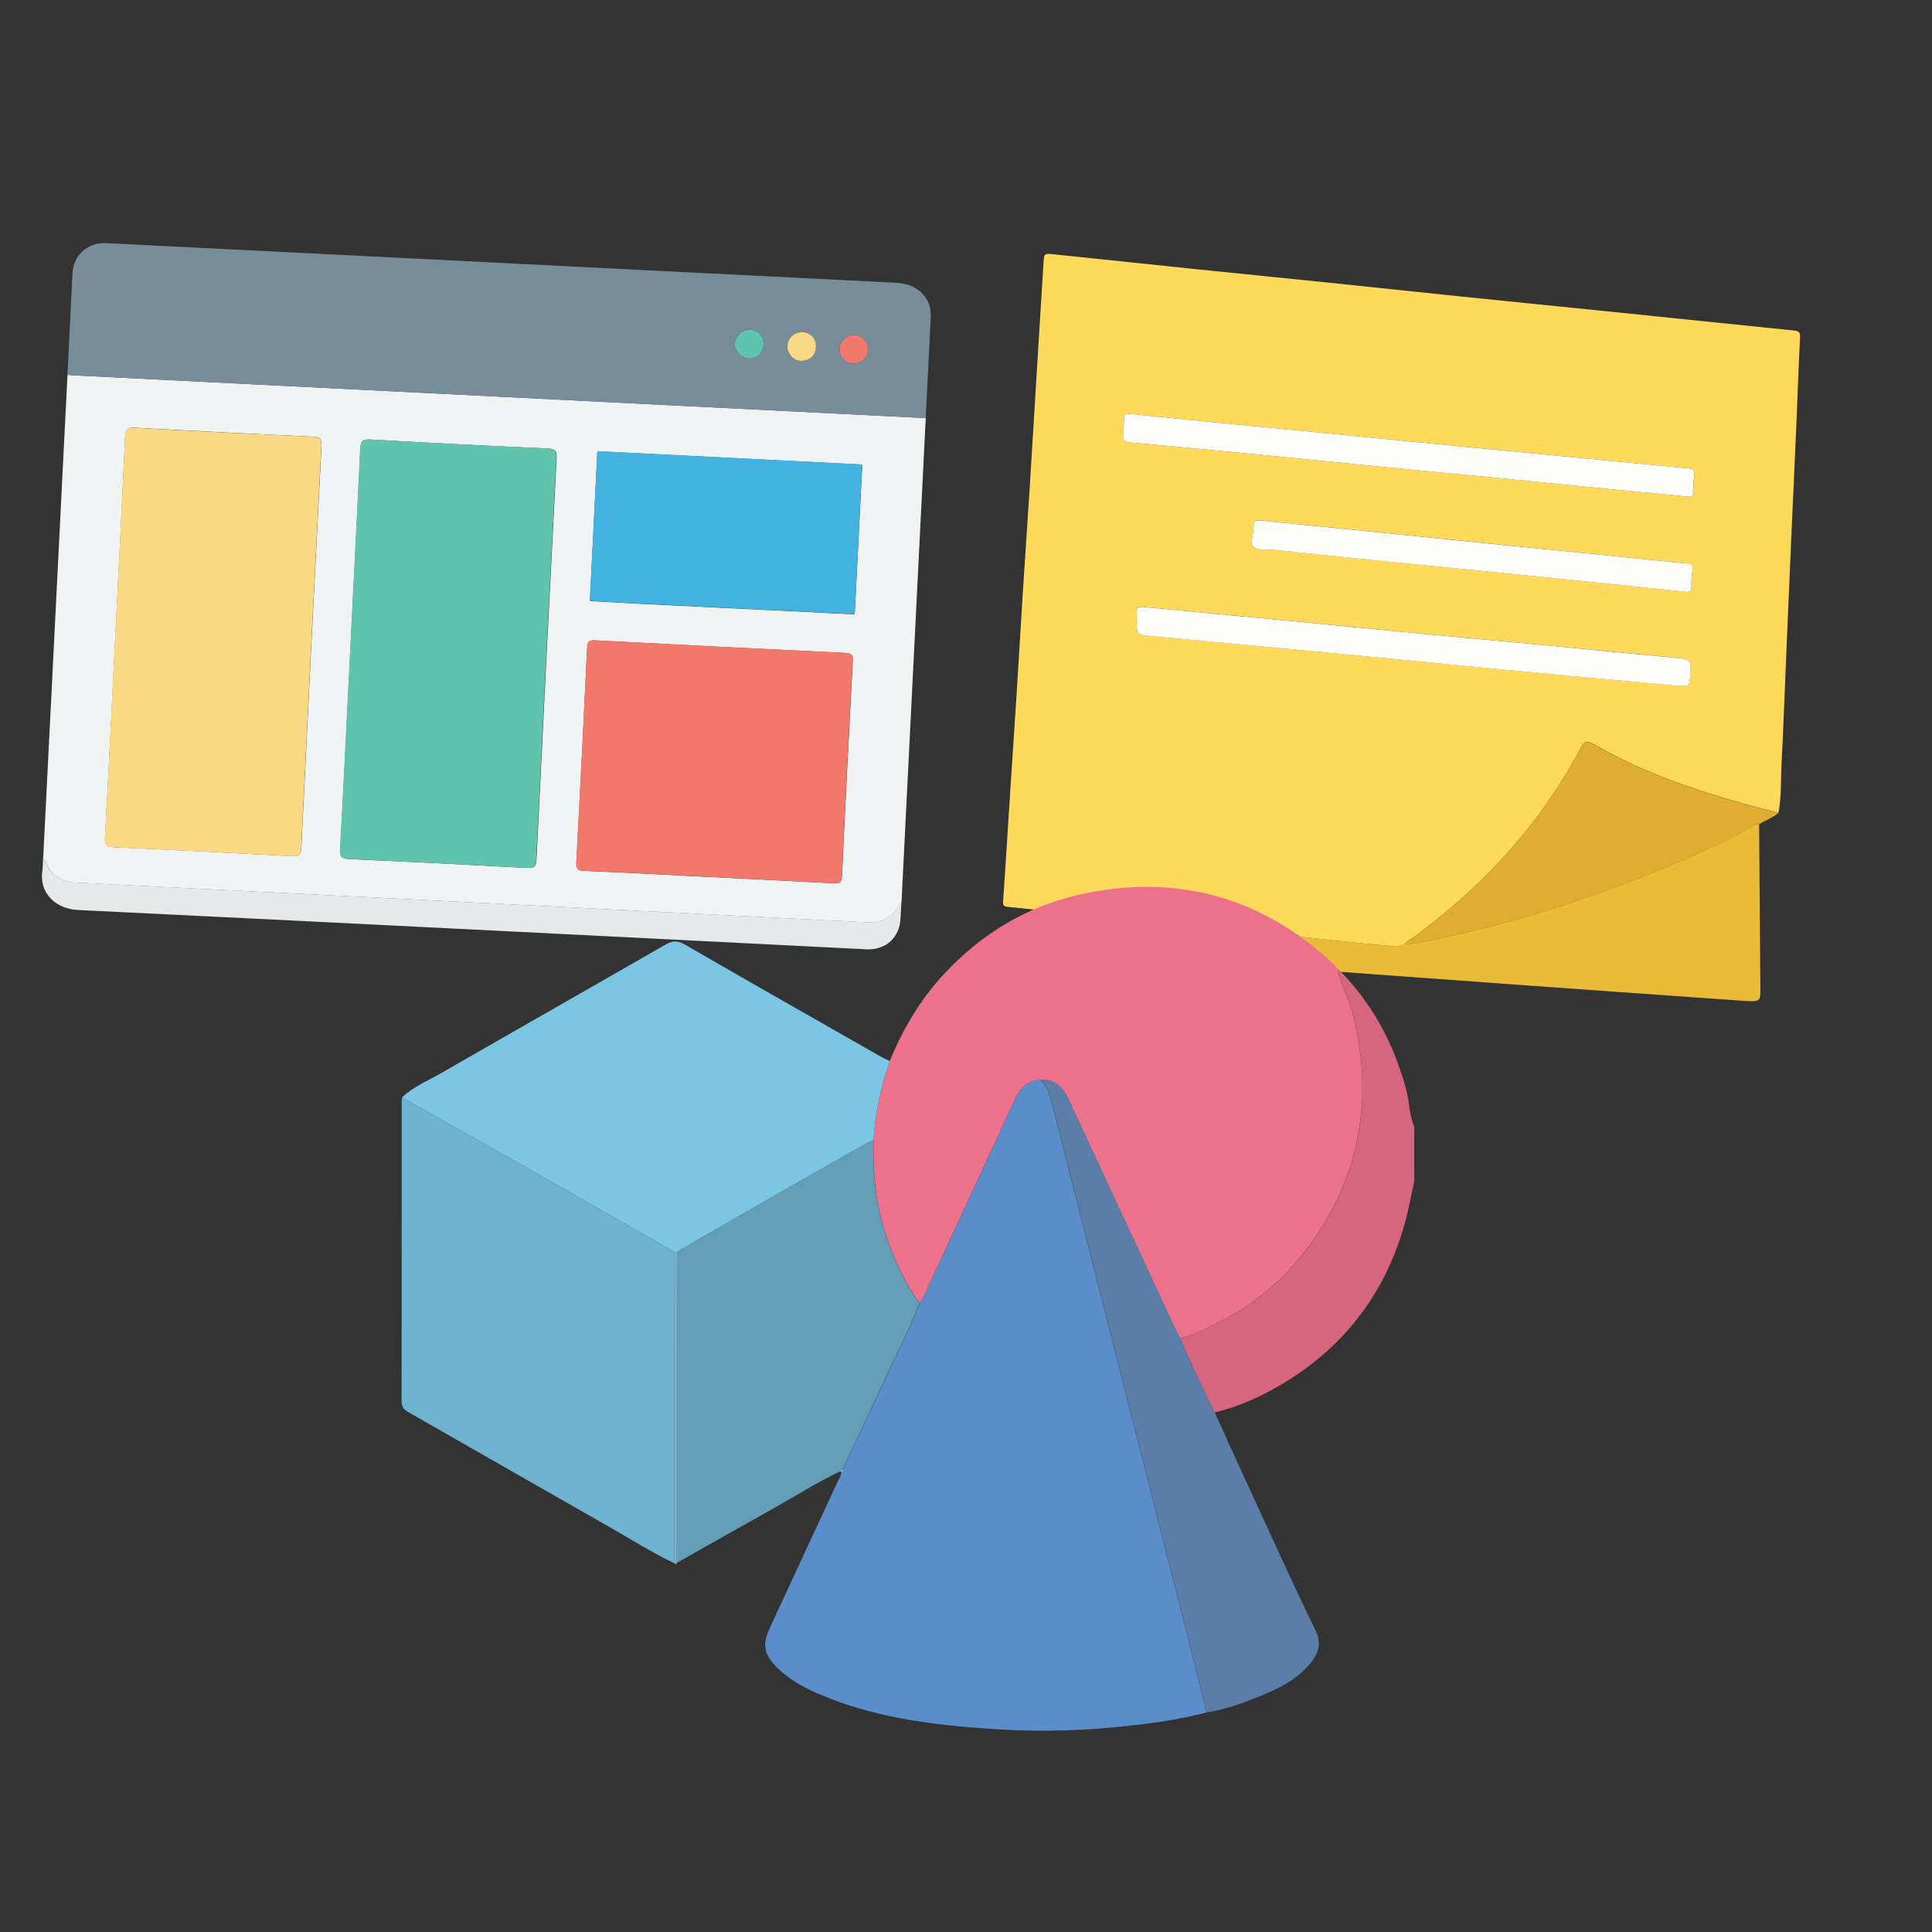 <svg width="48" height="48" viewBox="0 0 48 48" fill="none" xmlns="http://www.w3.org/2000/svg">
<rect x="0" y="0" width="48" height="48" fill="#333333" stroke="none"/>
<path d="M23 10.384C22.799 14.392 22.599 18.401 22.398 22.41C22.211 22.732 21.963 22.937 21.558 22.917C14.992 22.584 8.426 22.255 1.86 21.928C1.67 21.918 1.512 21.853 1.359 21.744C1.211 21.639 1.18 21.464 1.072 21.339C1.274 17.33 1.476 13.322 1.677 9.313C1.74 9.317 1.803 9.323 1.866 9.327C8.847 9.677 15.829 10.028 22.81 10.378C22.874 10.382 22.937 10.382 23 10.384ZM14.657 14.9C14.656 14.925 14.668 14.937 14.693 14.935C15.076 14.956 15.459 14.979 15.843 14.999C17.628 15.087 19.414 15.175 21.2 15.262C21.224 15.266 21.236 15.254 21.237 15.23C21.299 14.012 21.36 12.794 21.422 11.575C21.421 11.551 21.41 11.538 21.384 11.54C19.217 11.431 17.049 11.323 14.883 11.214C14.857 11.208 14.844 11.22 14.84 11.245C14.779 12.463 14.718 13.681 14.657 14.9ZM2.864 15.828C2.781 17.488 2.701 19.148 2.609 20.808C2.599 20.999 2.653 21.041 2.834 21.049C4.303 21.115 5.773 21.189 7.242 21.27C7.424 21.281 7.478 21.239 7.487 21.051C7.648 17.73 7.814 14.409 7.987 11.09C7.997 10.899 7.943 10.856 7.763 10.848C6.293 10.782 4.824 10.708 3.355 10.627C3.171 10.616 3.118 10.66 3.109 10.847C3.033 12.508 2.947 14.168 2.864 15.828ZM8.707 16.119C8.624 17.779 8.544 19.439 8.453 21.099C8.442 21.285 8.489 21.335 8.674 21.343C10.143 21.409 11.612 21.483 13.081 21.563C13.259 21.573 13.32 21.541 13.33 21.347C13.49 18.027 13.657 14.707 13.829 11.387C13.839 11.202 13.793 11.151 13.608 11.143C12.139 11.077 10.669 11.004 9.201 10.92C8.995 10.909 8.961 10.979 8.953 11.159C8.875 12.813 8.79 14.466 8.707 16.119ZM17.611 21.788C18.639 21.839 19.667 21.888 20.695 21.945C20.848 21.954 20.912 21.932 20.92 21.755C21.002 19.977 21.093 18.198 21.187 16.42C21.195 16.274 21.159 16.23 21.011 16.223C18.934 16.123 16.857 16.019 14.781 15.91C14.629 15.902 14.595 15.95 14.588 16.092C14.504 17.87 14.415 19.649 14.32 21.426C14.312 21.582 14.349 21.629 14.507 21.636C15.542 21.68 16.577 21.736 17.611 21.788Z" fill="#F0F3F4"/>
<path d="M22.998 10.384C22.935 10.382 22.872 10.382 22.809 10.379C15.827 10.028 8.846 9.678 1.864 9.327C1.802 9.324 1.739 9.318 1.676 9.313C1.717 8.473 1.757 7.634 1.8 6.793C1.823 6.346 2.158 6.035 2.606 6.04C2.655 6.04 2.704 6.044 2.753 6.046C9.249 6.373 15.744 6.699 22.24 7.024C22.496 7.037 22.725 7.098 22.914 7.293C23.079 7.464 23.134 7.663 23.124 7.885C23.085 8.718 23.04 9.551 22.998 10.384ZM20.267 8.638C20.282 8.431 20.142 8.267 19.941 8.255C19.744 8.244 19.57 8.396 19.557 8.587C19.545 8.772 19.694 8.955 19.867 8.966C20.091 8.982 20.253 8.85 20.267 8.638ZM18.968 8.561C18.977 8.348 18.844 8.201 18.633 8.19C18.45 8.18 18.262 8.351 18.254 8.532C18.247 8.712 18.421 8.898 18.603 8.904C18.813 8.911 18.958 8.775 18.968 8.561ZM20.856 8.665C20.849 8.843 21.007 9.025 21.175 9.033C21.383 9.042 21.566 8.878 21.566 8.683C21.564 8.49 21.402 8.326 21.206 8.321C21.039 8.315 20.863 8.487 20.856 8.665Z" fill="#788D9A"/>
<path d="M1.068 21.336C1.176 21.462 1.207 21.636 1.355 21.741C1.509 21.85 1.666 21.915 1.856 21.925C8.423 22.253 14.988 22.582 21.555 22.914C21.959 22.935 22.207 22.729 22.395 22.407C22.387 22.547 22.381 22.687 22.373 22.827C22.348 23.283 22.023 23.59 21.567 23.587C21.518 23.587 21.469 23.582 21.42 23.58C14.924 23.254 8.427 22.924 1.93 22.608C1.403 22.582 0.967 22.204 1.053 21.631C1.067 21.533 1.064 21.434 1.068 21.336Z" fill="#E5E9E9"/>
<path d="M2.86 15.83C2.943 14.17 3.03 12.51 3.106 10.849C3.114 10.662 3.167 10.619 3.351 10.629C4.82 10.711 6.289 10.784 7.759 10.85C7.94 10.858 7.993 10.901 7.983 11.092C7.81 14.412 7.644 17.733 7.483 21.053C7.474 21.241 7.421 21.282 7.238 21.273C5.769 21.191 4.299 21.118 2.83 21.051C2.649 21.043 2.595 21.001 2.605 20.81C2.697 19.151 2.777 17.49 2.86 15.83Z" fill="#FAD984"/>
<path d="M8.7 16.116C8.783 14.463 8.868 12.81 8.946 11.157C8.954 10.977 8.988 10.906 9.194 10.918C10.662 11.002 12.132 11.075 13.601 11.14C13.786 11.149 13.832 11.2 13.822 11.385C13.649 14.705 13.482 18.025 13.322 21.345C13.313 21.538 13.252 21.571 13.074 21.561C11.605 21.481 10.136 21.407 8.667 21.341C8.481 21.332 8.435 21.283 8.445 21.096C8.536 19.436 8.617 17.776 8.7 16.116Z" fill="#60C3AC"/>
<path d="M17.608 21.785C16.573 21.733 15.538 21.678 14.503 21.633C14.344 21.626 14.308 21.58 14.316 21.424C14.411 19.646 14.5 17.868 14.585 16.09C14.591 15.947 14.626 15.899 14.777 15.908C16.853 16.017 18.93 16.121 21.007 16.22C21.155 16.227 21.191 16.272 21.183 16.418C21.089 18.196 20.998 19.974 20.916 21.752C20.908 21.93 20.844 21.951 20.691 21.943C19.663 21.885 18.636 21.837 17.608 21.785Z" fill="#F1786B"/>
<path d="M14.881 11.209C17.048 11.318 19.215 11.427 21.382 11.536C21.395 11.547 21.407 11.559 21.42 11.571C21.358 12.789 21.297 14.007 21.236 15.225C21.223 15.236 21.21 15.247 21.198 15.257C19.413 15.169 17.627 15.082 15.842 14.994C15.458 14.975 15.075 14.952 14.691 14.931C14.679 14.919 14.667 14.907 14.655 14.895C14.716 13.677 14.777 12.459 14.838 11.24C14.853 11.229 14.867 11.219 14.881 11.209Z" fill="#42B2E0"/>
<path d="M14.881 11.21C14.867 11.22 14.853 11.231 14.838 11.241C14.843 11.216 14.856 11.204 14.881 11.21Z" fill="#87CCE8"/>
<path d="M21.425 11.575C21.412 11.563 21.4 11.552 21.387 11.54C21.413 11.537 21.424 11.551 21.425 11.575Z" fill="#87CCE8"/>
<path d="M14.652 14.898C14.664 14.91 14.677 14.922 14.688 14.934C14.663 14.936 14.652 14.923 14.652 14.898Z" fill="#65C0E6"/>
<path d="M21.198 15.26C21.21 15.25 21.223 15.239 21.235 15.228C21.235 15.252 21.223 15.264 21.198 15.26Z" fill="#65C0E6"/>
<path d="M20.271 8.635C20.257 8.847 20.095 8.979 19.87 8.964C19.697 8.952 19.549 8.77 19.561 8.585C19.573 8.393 19.748 8.242 19.944 8.253C20.146 8.265 20.286 8.429 20.271 8.635Z" fill="#FAD984"/>
<path d="M18.969 8.562C18.959 8.776 18.814 8.912 18.604 8.905C18.422 8.899 18.248 8.712 18.255 8.532C18.263 8.351 18.452 8.181 18.634 8.19C18.845 8.202 18.978 8.35 18.969 8.562Z" fill="#60C3AC"/>
<path d="M20.857 8.665C20.864 8.488 21.04 8.316 21.207 8.321C21.404 8.328 21.566 8.491 21.566 8.684C21.567 8.878 21.384 9.042 21.176 9.033C21.007 9.026 20.85 8.844 20.857 8.665Z" fill="#F1786B"/>
<path d="M26.172 23.654C26.619 23.644 27.066 23.702 27.512 23.732C29.312 23.856 31.113 23.987 32.913 24.117C34.596 24.239 36.28 24.364 37.963 24.485C39.741 24.612 41.52 24.74 43.299 24.864C43.748 24.895 43.74 24.888 43.736 24.52C43.723 23.171 43.715 21.823 43.705 20.474C43.606 20.466 43.546 20.523 43.478 20.562C42.834 20.928 42.14 21.228 41.445 21.524C40.764 21.814 40.063 22.074 39.354 22.321C37.988 22.796 36.576 23.168 35.118 23.442C35.047 23.455 34.978 23.472 34.903 23.449L34.904 23.449C34.887 23.459 34.871 23.468 34.854 23.477C34.785 23.49 34.728 23.523 34.646 23.514C34.136 23.46 33.625 23.415 33.115 23.363C32.641 23.314 32.168 23.256 31.693 23.207C31.074 23.144 30.454 23.088 29.834 23.025C29.36 22.977 28.887 22.917 28.412 22.869C27.632 22.789 26.852 22.715 26.072 22.638C26.061 22.968 26.051 23.298 26.04 23.629C26.085 23.637 26.129 23.645 26.172 23.654Z" fill="#E9BB37"/>
<path d="M26.075 22.639C26.855 22.715 27.636 22.79 28.415 22.87C28.889 22.918 29.362 22.977 29.837 23.026C30.456 23.089 31.076 23.145 31.696 23.208C32.17 23.256 32.643 23.314 33.118 23.364C33.628 23.416 34.139 23.461 34.649 23.515C34.731 23.524 34.788 23.491 34.856 23.478C34.873 23.469 34.89 23.459 34.907 23.45L34.906 23.45C34.963 23.373 35.059 23.33 35.138 23.272C36.884 21.989 38.259 20.468 39.218 18.68C39.385 18.37 39.383 18.369 39.751 18.578C39.77 18.589 39.79 18.597 39.809 18.608C41.168 19.358 42.663 19.807 44.184 20.196C44.262 19.802 44.24 19.397 44.261 18.997C44.306 18.141 44.335 17.283 44.372 16.426C44.413 15.453 44.454 14.48 44.497 13.507C44.539 12.553 44.585 11.598 44.626 10.644C44.659 9.884 44.684 9.123 44.722 8.364C44.728 8.243 44.673 8.222 44.549 8.209C43.206 8.073 41.862 7.933 40.518 7.795C39.094 7.65 37.669 7.507 36.245 7.361C35.217 7.256 34.189 7.144 33.162 7.038C32.002 6.918 30.841 6.804 29.681 6.684C28.661 6.579 27.64 6.471 26.62 6.364C26.488 6.35 26.355 6.34 26.224 6.323C25.943 6.288 25.939 6.295 25.926 6.519C25.873 7.411 25.816 8.303 25.761 9.196C25.7 10.179 25.643 11.163 25.581 12.146C25.526 13.014 25.465 13.881 25.41 14.749C25.356 15.617 25.306 16.485 25.251 17.353C25.203 18.106 25.151 18.858 25.102 19.611C25.042 20.545 24.985 21.48 24.921 22.414C24.915 22.511 24.967 22.525 25.064 22.534C25.4 22.565 25.737 22.603 26.075 22.639ZM42.062 12.229C42.085 12.324 42.019 12.348 41.872 12.332C41.278 12.268 40.682 12.219 40.088 12.161C39.119 12.065 38.15 11.966 37.181 11.872C36.205 11.776 35.228 11.685 34.252 11.59C33.29 11.495 32.329 11.396 31.367 11.303C30.281 11.197 29.194 11.094 28.107 10.994C27.962 10.981 27.892 10.939 27.905 10.812C27.918 10.673 27.924 10.533 27.928 10.393C27.931 10.3 27.974 10.273 28.091 10.285C29.016 10.38 29.942 10.47 30.866 10.561C31.798 10.653 32.731 10.743 33.663 10.834C34.654 10.931 35.645 11.027 36.636 11.123C37.598 11.217 38.56 11.31 39.522 11.403C40.33 11.481 41.137 11.559 41.945 11.636C42.056 11.646 42.104 11.684 42.094 11.779C42.08 11.918 42.074 12.058 42.062 12.229ZM28.245 15.198C28.209 15.106 28.282 15.065 28.447 15.081C29.607 15.193 30.767 15.302 31.926 15.414C32.998 15.517 34.069 15.623 35.141 15.726C36.212 15.828 37.284 15.924 38.356 16.026C39.42 16.127 40.484 16.235 41.548 16.333C42.014 16.375 42.014 16.366 41.993 16.743C41.976 17.059 41.975 17.064 41.592 17.029C40.153 16.898 38.714 16.764 37.276 16.627C35.83 16.49 34.383 16.345 32.937 16.208C31.492 16.07 30.046 15.938 28.6 15.802C28.242 15.768 28.242 15.764 28.242 15.468C28.243 15.394 28.244 15.321 28.245 15.198ZM41.869 13.997C42.035 13.991 42.072 14.062 42.048 14.194C42.023 14.324 42.023 14.46 42.025 14.594C42.026 14.681 41.998 14.715 41.888 14.702C41.624 14.671 41.36 14.648 41.096 14.621C40.091 14.517 39.087 14.411 38.082 14.31C36.945 14.195 35.808 14.086 34.671 13.971C33.673 13.87 32.676 13.766 31.679 13.663C31.503 13.645 31.273 13.68 31.165 13.599C31.037 13.503 31.132 13.314 31.14 13.166C31.154 12.905 31.152 12.912 31.476 12.946C32.209 13.023 32.943 13.092 33.676 13.166C34.681 13.268 35.686 13.372 36.69 13.473C37.563 13.562 38.436 13.648 39.309 13.736C40.159 13.822 41.01 13.909 41.869 13.997Z" fill="#FFD959"/>
<path d="M44.182 20.199C42.661 19.808 41.166 19.36 39.807 18.61C39.788 18.599 39.768 18.591 39.749 18.581C39.381 18.371 39.383 18.372 39.217 18.682C38.257 20.47 36.883 21.992 35.136 23.274C35.057 23.332 34.961 23.375 34.904 23.452C34.979 23.475 35.049 23.458 35.12 23.445C36.577 23.17 37.989 22.799 39.355 22.324C40.064 22.077 40.765 21.817 41.446 21.527C42.141 21.231 42.835 20.931 43.479 20.565C43.547 20.526 43.607 20.469 43.706 20.477C43.86 20.379 44.045 20.317 44.182 20.199Z" fill="#DEAD31"/>
<path d="M34.906 23.449C34.889 23.459 34.873 23.468 34.856 23.478C34.873 23.468 34.889 23.459 34.906 23.449Z" fill="#DEAD31"/>
<path d="M42.061 12.229C42.072 12.059 42.078 11.918 42.092 11.78C42.102 11.685 42.054 11.647 41.943 11.636C41.135 11.56 40.327 11.482 39.52 11.403C38.558 11.31 37.596 11.217 36.634 11.124C35.643 11.027 34.652 10.931 33.661 10.834C32.729 10.744 31.796 10.653 30.864 10.561C29.939 10.471 29.014 10.381 28.089 10.285C27.972 10.273 27.928 10.3 27.926 10.393C27.922 10.533 27.917 10.673 27.903 10.812C27.89 10.939 27.96 10.981 28.105 10.994C29.192 11.094 30.279 11.197 31.365 11.303C32.327 11.396 33.288 11.495 34.25 11.59C35.226 11.685 36.203 11.776 37.179 11.872C38.148 11.967 39.117 12.066 40.086 12.161C40.68 12.219 41.276 12.269 41.87 12.332C42.018 12.349 42.083 12.325 42.061 12.229Z" fill="#FFFEFB"/>
<path d="M28.246 15.2C28.245 15.324 28.243 15.396 28.244 15.47C28.243 15.766 28.243 15.77 28.601 15.804C30.047 15.941 31.493 16.072 32.939 16.21C34.385 16.347 35.831 16.492 37.277 16.63C38.715 16.767 40.155 16.9 41.593 17.031C41.977 17.066 41.977 17.061 41.995 16.745C42.016 16.369 42.015 16.378 41.55 16.335C40.485 16.238 39.421 16.13 38.357 16.028C37.286 15.927 36.214 15.829 35.143 15.728C34.071 15.626 32.999 15.519 31.928 15.416C30.767 15.304 29.608 15.196 28.448 15.083C28.284 15.066 28.211 15.108 28.246 15.2Z" fill="#FFFEFB"/>
<path d="M41.868 13.998C41.009 13.91 40.158 13.823 39.307 13.737C38.434 13.649 37.561 13.563 36.689 13.475C35.684 13.373 34.679 13.269 33.675 13.168C32.941 13.094 32.207 13.025 31.474 12.947C31.151 12.914 31.153 12.907 31.139 13.167C31.131 13.316 31.036 13.505 31.164 13.6C31.271 13.681 31.502 13.646 31.677 13.665C32.674 13.767 33.672 13.872 34.67 13.973C35.806 14.087 36.944 14.196 38.08 14.311C39.085 14.412 40.09 14.518 41.094 14.622C41.358 14.649 41.623 14.673 41.886 14.703C41.997 14.716 42.025 14.682 42.023 14.595C42.02 14.461 42.022 14.326 42.047 14.195C42.072 14.062 42.034 13.992 41.868 13.998Z" fill="#FFFEFB"/>
<path d="M35.137 29.353C35.056 29.712 34.992 30.076 34.892 30.43C34.367 32.276 33.241 33.65 31.54 34.564C31.109 34.795 30.654 34.975 30.177 35.094C29.874 34.487 29.583 33.876 29.324 33.25C29.695 33.165 30.023 32.979 30.358 32.811C31.12 32.427 31.768 31.89 32.3 31.241C33.16 30.193 33.694 29 33.823 27.633C33.904 26.774 33.808 25.948 33.594 25.122C33.499 24.754 33.297 24.424 33.222 24.051C34.083 24.901 34.632 25.921 34.939 27.081C35.018 27.382 35.011 27.701 35.136 27.992C35.137 28.445 35.137 28.899 35.137 29.353Z" fill="#D6667E"/>
<path d="M29.981 42.544C29.214 42.747 28.429 42.842 27.641 42.917C26.63 43.013 25.615 43.023 24.605 42.953C23.12 42.851 21.645 42.665 20.265 42.052C19.921 41.899 19.595 41.716 19.324 41.448C18.977 41.106 18.929 40.87 19.131 40.433C19.692 39.221 20.257 38.01 20.818 36.797C20.854 36.719 20.921 36.647 20.891 36.549L20.888 36.55C20.929 36.56 20.933 36.53 20.94 36.504C21.366 35.598 21.795 34.696 22.215 33.788C22.432 33.32 22.676 32.864 22.849 32.377C22.883 32.323 22.922 32.271 22.948 32.213C23.708 30.574 24.465 28.935 25.225 27.297C25.348 27.032 25.529 26.837 25.851 26.832C26.021 26.989 26.081 27.203 26.135 27.413C26.519 28.911 26.896 30.411 27.278 31.91C27.939 34.51 28.603 37.11 29.264 39.71C29.504 40.654 29.742 41.599 29.981 42.544Z" fill="#598ECB"/>
<path d="M25.849 26.833C25.527 26.838 25.346 27.034 25.223 27.298C24.463 28.936 23.706 30.575 22.946 32.214C22.919 32.272 22.88 32.324 22.847 32.379C22.44 31.813 22.16 31.189 21.96 30.527C21.744 29.807 21.686 29.07 21.702 28.324C21.742 27.651 21.89 26.997 22.107 26.359C22.433 25.566 22.861 24.836 23.451 24.202C24.393 23.19 25.531 22.5 26.888 22.211C29.276 21.702 31.366 22.3 33.144 23.959C33.155 23.97 33.161 23.987 33.169 24C33.186 24.017 33.203 24.035 33.22 24.052L33.219 24.05C33.294 24.423 33.495 24.752 33.591 25.121C33.805 25.947 33.901 26.774 33.82 27.632C33.69 28.999 33.157 30.192 32.297 31.24C31.765 31.888 31.117 32.426 30.355 32.81C30.02 32.979 29.692 33.164 29.321 33.249C29.276 33.163 29.226 33.08 29.186 32.992C28.304 31.096 27.422 29.2 26.542 27.304C26.404 27.011 26.209 26.805 25.849 26.833Z" fill="#EC718B"/>
<path d="M16.758 38.841C16.184 38.566 15.647 38.225 15.095 37.911C13.443 36.972 11.796 36.025 10.145 35.084C10.036 35.022 9.977 34.96 9.977 34.823C9.981 32.329 9.98 29.833 9.981 27.338C9.981 27.314 9.986 27.29 9.989 27.266C11.107 27.897 12.227 28.527 13.344 29.161C14.483 29.807 15.62 30.458 16.759 31.107C16.758 33.685 16.758 36.263 16.758 38.841Z" fill="#6EB3CF"/>
<path d="M16.758 31.106C15.62 30.458 14.483 29.807 13.344 29.16C12.226 28.526 11.107 27.896 9.988 27.265C10.274 26.994 10.64 26.846 10.976 26.653C12.827 25.588 14.684 24.533 16.535 23.468C16.704 23.371 16.829 23.361 17.005 23.462C18.636 24.403 20.273 25.334 21.909 26.266C21.972 26.302 22.041 26.328 22.107 26.36C21.889 26.998 21.742 27.651 21.702 28.325C21.635 28.356 21.567 28.382 21.503 28.418C20.635 28.912 19.766 29.405 18.9 29.901C18.202 30.301 17.507 30.704 16.811 31.105C16.793 31.106 16.776 31.106 16.758 31.106Z" fill="#7BC6E4"/>
<path d="M16.807 31.105C17.503 30.703 18.199 30.3 18.896 29.901C19.763 29.404 20.631 28.911 21.5 28.417C21.563 28.381 21.632 28.355 21.698 28.324C21.682 29.07 21.74 29.806 21.957 30.526C22.156 31.189 22.437 31.813 22.843 32.378C22.67 32.866 22.426 33.321 22.209 33.789C21.789 34.696 21.36 35.599 20.934 36.504C20.917 36.52 20.9 36.536 20.882 36.551L20.885 36.55C20.282 36.834 19.722 37.197 19.141 37.519C18.36 37.954 17.583 38.396 16.805 38.835C16.806 36.258 16.806 33.681 16.807 31.105Z" fill="#629EB6"/>
<path d="M25.855 26.831C26.215 26.803 26.41 27.009 26.547 27.303C27.427 29.199 28.308 31.095 29.19 32.991C29.231 33.078 29.28 33.163 29.326 33.248C29.584 33.874 29.875 34.485 30.178 35.091C30.558 35.922 30.935 36.755 31.318 37.585C31.769 38.562 32.214 39.543 32.685 40.511C32.829 40.806 32.773 41.042 32.595 41.274C32.241 41.739 31.727 41.975 31.202 42.183C30.808 42.339 30.407 42.477 29.985 42.543C29.746 41.598 29.509 40.653 29.268 39.708C28.607 37.108 27.944 34.509 27.283 31.909C26.901 30.41 26.524 28.91 26.14 27.411C26.086 27.202 26.026 26.988 25.855 26.831Z" fill="#5A7EA7"/>
<path d="M16.815 31.105C16.814 33.682 16.813 36.259 16.812 38.836C16.797 38.868 16.781 38.873 16.762 38.84C16.762 36.262 16.762 33.684 16.762 31.106C16.78 31.106 16.797 31.106 16.815 31.105Z" fill="#82B0C7"/>
<path d="M33.223 24.052C33.206 24.035 33.189 24.017 33.172 24C33.189 24.017 33.206 24.035 33.223 24.052Z" fill="#D6667E"/>
<path d="M20.887 36.555C20.904 36.539 20.921 36.523 20.939 36.508C20.932 36.534 20.927 36.565 20.887 36.555Z" fill="white"/>
</svg>
